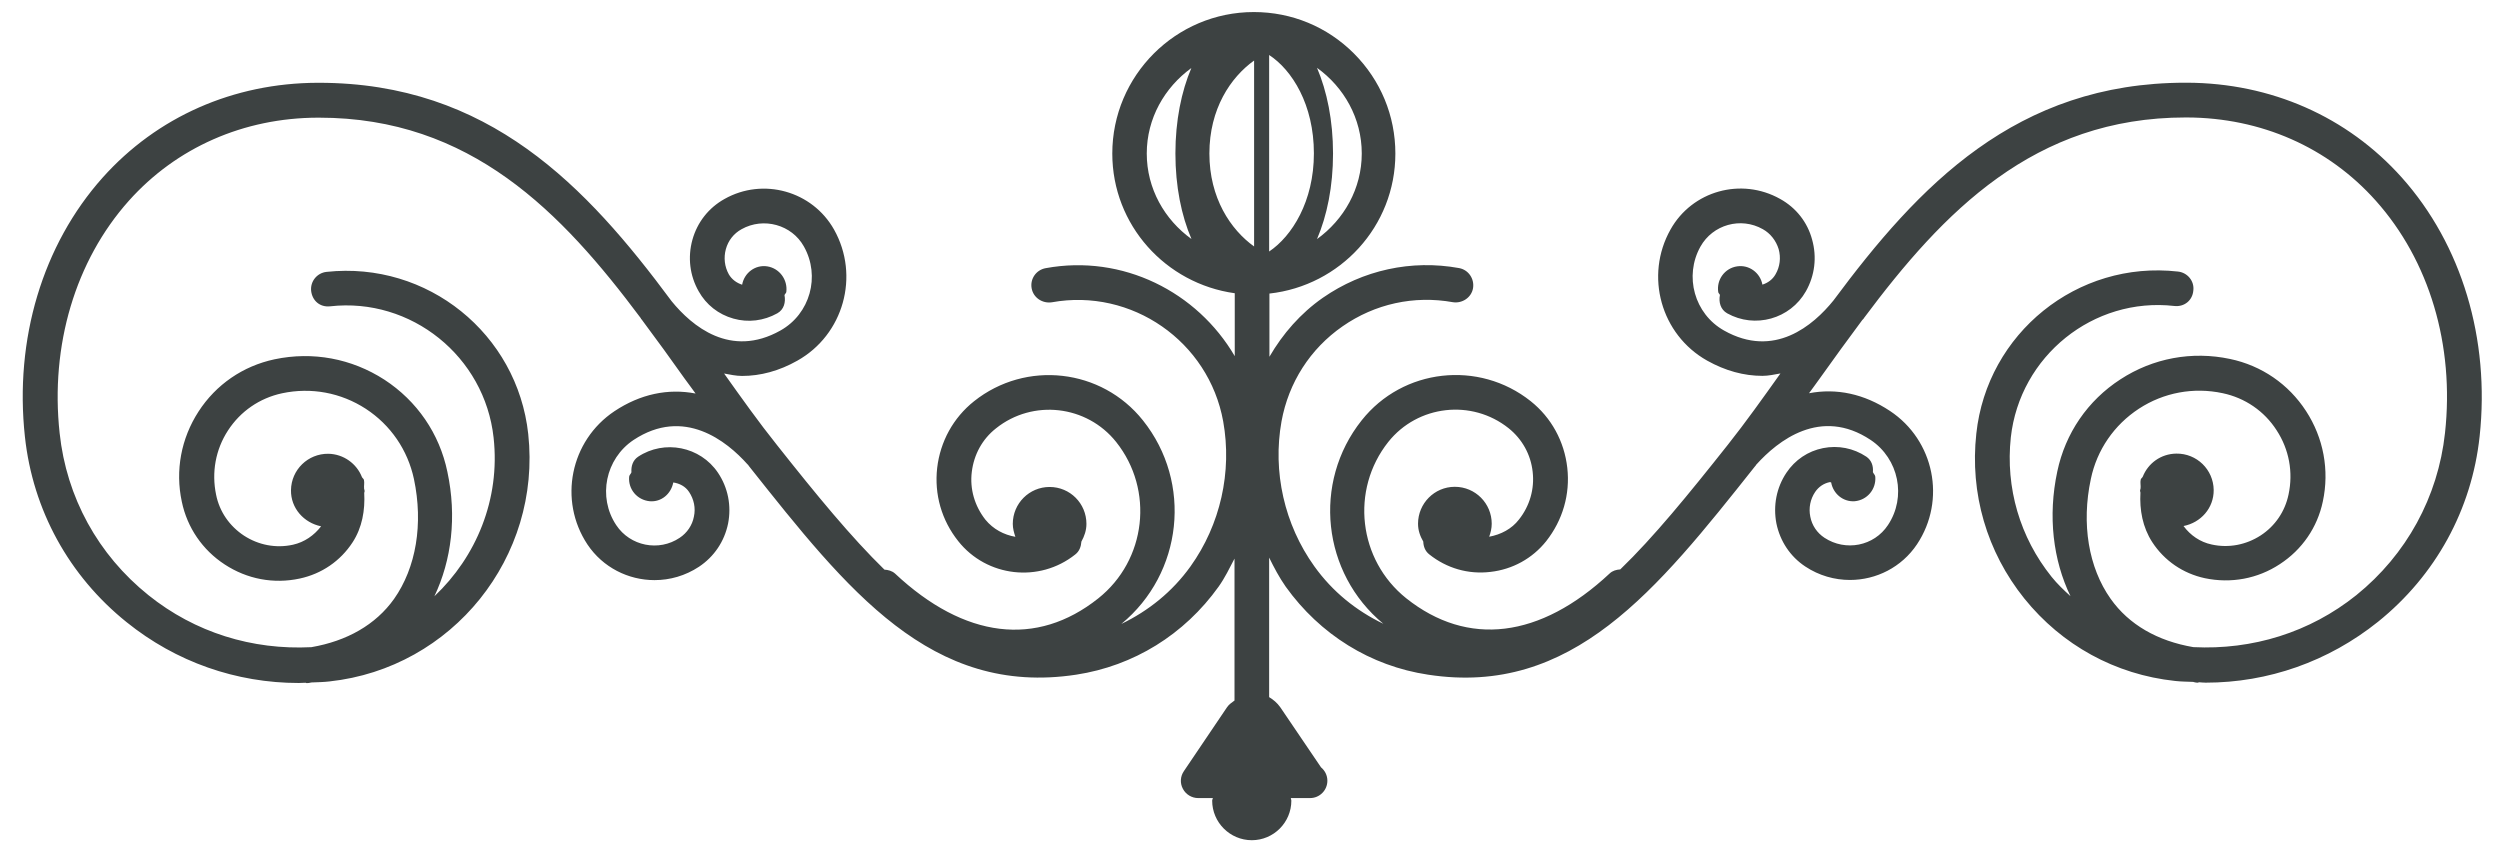 <?xml version="1.0" encoding="UTF-8"?>
<svg width="61px" height="21px" viewBox="0 0 61 21" version="1.1" xmlns="http://www.w3.org/2000/svg" xmlns:xlink="http://www.w3.org/1999/xlink">
    <title>spirals-of-vines-svgrepo-com</title>
    <g id="页面-1" stroke="none" stroke-width="1" fill="none" fill-rule="evenodd">
        <g id="形状库素材-植物" transform="translate(-402, -500)" fill="#3D4242" fill-rule="nonzero">
            <g id="spirals-of-vines-svgrepo-com" transform="translate(402.555, 500.294)">
                <path d="M58.048,4.037 C56.721,2.552 54.857,1.731 52.806,1.724 C52.794,1.724 52.784,1.724 52.774,1.724 C48.635,1.724 46.259,4.24 44.181,7.038 C43.689,7.646 42.737,8.463 41.51,7.77 C40.789,7.364 40.533,6.445 40.936,5.723 C41.236,5.187 41.92,4.993 42.458,5.298 C42.644,5.402 42.78,5.577 42.844,5.784 C42.902,5.993 42.877,6.212 42.768,6.399 C42.696,6.528 42.577,6.61 42.448,6.651 C42.394,6.362 42.124,6.161 41.832,6.205 C41.53,6.249 41.324,6.53 41.37,6.832 C41.373,6.862 41.405,6.877 41.411,6.904 C41.377,7.078 41.426,7.259 41.588,7.351 C42.266,7.729 43.126,7.489 43.509,6.813 C43.727,6.428 43.78,5.98 43.661,5.554 C43.547,5.128 43.27,4.775 42.879,4.559 C41.931,4.028 40.733,4.362 40.205,5.307 C39.571,6.435 39.97,7.87 41.099,8.505 C41.544,8.754 41.997,8.877 42.449,8.877 C42.598,8.877 42.743,8.843 42.888,8.818 C42.464,9.412 42.042,10.007 41.603,10.56 C40.63,11.788 39.793,12.814 38.98,13.599 C38.882,13.607 38.792,13.63 38.719,13.7 C37.024,15.284 35.259,15.499 33.757,14.304 C32.588,13.37 32.389,11.66 33.32,10.488 C34.038,9.589 35.355,9.437 36.256,10.155 C36.585,10.419 36.796,10.795 36.842,11.218 C36.89,11.637 36.771,12.051 36.507,12.383 C36.331,12.612 36.066,12.75 35.781,12.802 C35.817,12.703 35.843,12.598 35.843,12.485 C35.843,11.99 35.444,11.584 34.942,11.584 C34.445,11.584 34.045,11.99 34.045,12.485 C34.045,12.647 34.096,12.789 34.173,12.921 C34.177,13.04 34.218,13.155 34.322,13.235 C34.744,13.571 35.271,13.726 35.814,13.66 C36.351,13.599 36.834,13.334 37.172,12.911 C37.574,12.401 37.76,11.767 37.687,11.122 C37.615,10.476 37.298,9.896 36.793,9.494 C35.528,8.488 33.675,8.694 32.67,9.962 C31.462,11.481 31.705,13.693 33.198,14.926 C32.536,14.607 31.959,14.144 31.514,13.523 C30.784,12.505 30.493,11.217 30.714,9.987 C30.887,9.041 31.412,8.218 32.204,7.668 C32.993,7.12 33.945,6.909 34.898,7.08 C35.122,7.114 35.347,6.968 35.387,6.739 C35.425,6.509 35.276,6.289 35.046,6.247 C33.883,6.036 32.699,6.294 31.722,6.972 C31.178,7.352 30.745,7.849 30.419,8.411 L30.419,6.869 C32.145,6.678 33.492,5.228 33.492,3.453 C33.492,2.53 33.132,1.663 32.481,1.011 C31.829,0.358 30.962,0 30.038,0 C28.134,0 26.585,1.55 26.585,3.453 C26.585,5.198 27.888,6.627 29.573,6.861 L29.573,8.396 C28.656,6.827 26.839,5.905 24.961,6.249 C24.729,6.29 24.575,6.509 24.617,6.741 C24.658,6.969 24.878,7.116 25.109,7.082 C27.056,6.73 28.938,8.034 29.291,9.988 C29.512,11.221 29.222,12.508 28.493,13.527 C28.047,14.148 27.467,14.611 26.806,14.93 C28.304,13.697 28.546,11.483 27.333,9.964 C26.325,8.698 24.479,8.488 23.212,9.496 C22.704,9.9 22.387,10.48 22.312,11.124 C22.239,11.768 22.42,12.401 22.827,12.911 C23.522,13.787 24.804,13.933 25.68,13.236 C25.783,13.157 25.822,13.043 25.831,12.921 C25.904,12.789 25.954,12.647 25.954,12.489 C25.954,11.99 25.554,11.588 25.055,11.588 C24.56,11.588 24.157,11.99 24.157,12.489 C24.157,12.598 24.186,12.703 24.22,12.804 C23.944,12.756 23.681,12.621 23.488,12.385 C23.228,12.053 23.104,11.64 23.157,11.218 C23.209,10.798 23.412,10.421 23.747,10.158 C24.648,9.438 25.964,9.593 26.679,10.49 C27.61,11.66 27.418,13.373 26.241,14.308 C24.739,15.501 22.98,15.29 21.283,13.7 C21.209,13.634 21.115,13.611 21.025,13.605 C20.214,12.814 19.372,11.789 18.401,10.562 C17.959,10.01 17.536,9.414 17.113,8.82 C17.258,8.846 17.403,8.879 17.552,8.879 C18.001,8.879 18.456,8.757 18.899,8.507 C20.028,7.874 20.43,6.438 19.796,5.308 C19.266,4.366 18.064,4.03 17.123,4.561 C16.735,4.777 16.459,5.13 16.34,5.556 C16.222,5.982 16.274,6.43 16.493,6.814 C16.675,7.141 16.976,7.378 17.341,7.48 C17.701,7.582 18.082,7.535 18.411,7.351 C18.575,7.259 18.619,7.08 18.587,6.908 C18.595,6.877 18.624,6.864 18.631,6.832 C18.669,6.53 18.463,6.251 18.164,6.205 C17.872,6.161 17.605,6.364 17.553,6.653 C17.417,6.609 17.302,6.524 17.229,6.401 C17.124,6.212 17.099,5.994 17.156,5.785 C17.213,5.577 17.348,5.403 17.54,5.298 C18.074,4.999 18.766,5.188 19.061,5.722 C19.467,6.445 19.212,7.365 18.487,7.771 C17.269,8.455 16.327,7.661 15.833,7.056 C13.754,4.25 11.369,1.726 7.223,1.726 C7.213,1.726 7.203,1.726 7.191,1.726 C5.139,1.733 3.278,2.555 1.95,4.039 C0.486,5.678 -0.206,7.982 0.053,10.363 C0.246,12.152 1.128,13.757 2.533,14.886 C3.741,15.86 5.212,16.371 6.736,16.371 C6.789,16.371 6.841,16.365 6.9,16.365 C6.908,16.365 6.916,16.374 6.926,16.374 C6.945,16.374 6.961,16.374 6.979,16.371 C7.005,16.368 7.02,16.361 7.044,16.358 C7.189,16.351 7.336,16.351 7.484,16.333 C10.484,16.008 12.659,13.299 12.334,10.297 C12.069,7.85 9.874,6.074 7.411,6.34 C7.179,6.366 7.012,6.574 7.037,6.805 C7.064,7.037 7.245,7.208 7.502,7.18 C9.476,6.959 11.273,8.403 11.489,10.386 C11.655,11.891 11.063,13.294 10.044,14.255 C10.463,13.375 10.595,12.31 10.361,11.218 C10.168,10.286 9.62,9.489 8.824,8.97 C8.024,8.453 7.074,8.276 6.143,8.473 C5.374,8.637 4.715,9.089 4.289,9.748 C3.863,10.406 3.718,11.188 3.881,11.947 C4.013,12.581 4.387,13.126 4.928,13.479 C5.472,13.835 6.119,13.961 6.761,13.822 C7.294,13.707 7.75,13.396 8.048,12.939 C8.283,12.578 8.355,12.155 8.332,11.733 C8.332,11.719 8.342,11.706 8.342,11.689 C8.342,11.666 8.332,11.653 8.329,11.63 C8.321,11.557 8.342,11.488 8.325,11.416 C8.318,11.386 8.29,11.376 8.276,11.346 C8.148,11.019 7.828,10.785 7.458,10.778 C6.959,10.772 6.552,11.168 6.545,11.666 C6.538,12.107 6.861,12.463 7.28,12.548 C7.106,12.772 6.874,12.934 6.594,12.997 C6.179,13.089 5.753,13.006 5.399,12.776 C5.045,12.543 4.8,12.19 4.718,11.778 C4.605,11.234 4.703,10.679 5.007,10.211 C5.311,9.742 5.779,9.42 6.327,9.302 C7.037,9.151 7.762,9.286 8.371,9.681 C8.977,10.077 9.393,10.686 9.545,11.393 C9.777,12.491 9.598,13.557 9.06,14.32 C8.611,14.951 7.908,15.348 7.042,15.497 C5.6,15.57 4.205,15.141 3.068,14.229 C1.837,13.242 1.067,11.841 0.9,10.274 C0.668,8.133 1.284,6.068 2.587,4.607 C3.751,3.304 5.392,2.582 7.199,2.577 C7.209,2.577 7.219,2.577 7.229,2.577 C10.927,2.577 13.145,4.878 15.082,7.472 C15.086,7.476 15.082,7.481 15.086,7.486 C15.099,7.501 15.116,7.512 15.121,7.528 C15.471,7.996 15.814,8.47 16.15,8.944 C16.24,9.07 16.33,9.184 16.417,9.308 C15.748,9.179 15.068,9.32 14.438,9.739 C13.36,10.458 13.065,11.913 13.778,12.99 C14.155,13.554 14.779,13.861 15.415,13.861 C15.789,13.861 16.165,13.756 16.5,13.535 C16.87,13.289 17.12,12.917 17.21,12.482 C17.295,12.049 17.21,11.607 16.963,11.24 C16.532,10.6 15.655,10.425 15.013,10.851 C14.883,10.94 14.842,11.085 14.852,11.23 C14.839,11.27 14.799,11.296 14.796,11.339 C14.769,11.643 14.992,11.907 15.298,11.936 C15.582,11.961 15.82,11.756 15.873,11.478 C16.025,11.501 16.17,11.573 16.26,11.712 C16.376,11.887 16.423,12.102 16.376,12.313 C16.336,12.524 16.209,12.709 16.03,12.828 C15.522,13.171 14.821,13.032 14.481,12.519 C14.024,11.834 14.217,10.9 14.904,10.441 C16.133,9.63 17.178,10.467 17.688,11.04 C17.69,11.04 17.693,11.04 17.693,11.042 C17.707,11.058 17.72,11.078 17.729,11.091 C20.121,14.105 22.166,16.707 25.705,16.168 C27.105,15.954 28.342,15.191 29.18,14.019 C29.332,13.805 29.447,13.567 29.567,13.336 L29.567,16.799 C29.503,16.848 29.434,16.889 29.385,16.962 L28.335,18.517 C28.243,18.647 28.233,18.816 28.308,18.954 C28.38,19.091 28.524,19.179 28.681,19.179 L29.038,19.179 C29.038,19.198 29.022,19.217 29.022,19.241 C29.022,19.773 29.457,20.207 29.989,20.207 C30.522,20.207 30.954,19.773 30.954,19.241 C30.954,19.217 30.941,19.198 30.941,19.179 L31.387,19.179 C31.399,19.179 31.405,19.179 31.41,19.179 C31.646,19.179 31.833,18.987 31.833,18.756 C31.833,18.624 31.772,18.507 31.678,18.429 L30.684,16.963 C30.608,16.855 30.512,16.776 30.412,16.716 L30.412,13.311 C30.531,13.553 30.659,13.796 30.816,14.02 C31.654,15.191 32.888,15.957 34.289,16.168 C37.806,16.709 39.871,14.105 42.262,11.091 C42.279,11.074 42.292,11.056 42.299,11.041 C42.299,11.041 42.302,11.041 42.302,11.039 C42.819,10.467 43.864,9.627 45.088,10.44 C45.777,10.899 45.968,11.833 45.511,12.518 C45.171,13.032 44.478,13.167 43.961,12.827 C43.781,12.708 43.657,12.527 43.616,12.312 C43.573,12.101 43.616,11.887 43.734,11.711 C43.818,11.586 43.943,11.5 44.09,11.47 C44.105,11.467 44.111,11.477 44.125,11.477 C44.174,11.751 44.415,11.956 44.699,11.936 C45.004,11.909 45.227,11.642 45.202,11.338 C45.199,11.295 45.159,11.265 45.144,11.226 C45.156,11.081 45.115,10.939 44.984,10.849 C44.669,10.64 44.296,10.567 43.928,10.64 C43.557,10.714 43.243,10.929 43.035,11.239 C42.789,11.606 42.707,12.046 42.789,12.477 C42.878,12.91 43.126,13.286 43.496,13.53 C43.829,13.751 44.209,13.857 44.585,13.857 C45.221,13.857 45.844,13.55 46.221,12.985 C46.937,11.907 46.642,10.45 45.56,9.733 C44.928,9.314 44.253,9.173 43.585,9.301 C43.674,9.177 43.761,9.064 43.849,8.938 C44.189,8.46 44.535,7.985 44.885,7.514 C44.895,7.501 44.905,7.493 44.918,7.481 C44.92,7.478 44.918,7.475 44.922,7.471 C46.86,4.875 49.076,2.572 52.775,2.572 C52.785,2.572 52.795,2.572 52.802,2.572 C54.614,2.577 56.252,3.3 57.415,4.604 C58.721,6.065 59.338,8.13 59.103,10.271 C58.933,11.835 58.162,13.241 56.939,14.228 C55.803,15.139 54.403,15.568 52.962,15.496 C52.091,15.347 51.391,14.949 50.944,14.316 C50.406,13.556 50.227,12.49 50.462,11.391 C50.61,10.683 51.03,10.074 51.635,9.678 C52.241,9.283 52.967,9.148 53.679,9.3 C54.223,9.415 54.694,9.736 54.994,10.204 C55.3,10.672 55.402,11.229 55.285,11.774 C55.199,12.185 54.958,12.541 54.605,12.771 C54.248,13.002 53.822,13.083 53.41,12.992 C53.129,12.933 52.891,12.768 52.723,12.541 C53.142,12.459 53.463,12.106 53.459,11.662 C53.453,11.163 53.045,10.767 52.547,10.774 C52.168,10.779 51.857,11.012 51.728,11.338 C51.713,11.368 51.685,11.378 51.678,11.411 C51.662,11.48 51.683,11.55 51.675,11.622 C51.672,11.645 51.662,11.659 51.662,11.682 C51.662,11.698 51.672,11.711 51.672,11.725 C51.648,12.147 51.724,12.57 51.959,12.933 C52.256,13.389 52.711,13.699 53.243,13.814 C53.88,13.948 54.532,13.828 55.073,13.471 C55.617,13.117 55.99,12.573 56.122,11.942 C56.286,11.177 56.139,10.391 55.712,9.735 C55.286,9.079 54.629,8.627 53.86,8.465 C52.929,8.267 51.978,8.444 51.183,8.962 C50.384,9.48 49.839,10.277 49.643,11.209 C49.41,12.302 49.539,13.373 49.965,14.253 C49.801,14.104 49.645,13.956 49.504,13.781 C48.73,12.817 48.377,11.609 48.509,10.377 C48.729,8.394 50.523,6.947 52.5,7.172 C52.748,7.199 52.943,7.03 52.962,6.796 C52.992,6.565 52.82,6.357 52.588,6.332 C50.13,6.054 47.929,7.839 47.667,10.287 C47.507,11.741 47.923,13.17 48.838,14.309 C49.755,15.448 51.057,16.165 52.515,16.321 C52.66,16.338 52.81,16.338 52.956,16.344 C52.98,16.349 52.994,16.356 53.02,16.359 C53.038,16.363 53.056,16.363 53.073,16.363 C53.083,16.363 53.091,16.356 53.099,16.353 C53.152,16.356 53.205,16.363 53.263,16.363 C54.789,16.363 56.26,15.846 57.469,14.877 C58.873,13.748 59.756,12.141 59.948,10.353 C60.204,7.98 59.512,5.675 58.048,4.037 Z M30.412,5.843 L30.412,1.048 C30.971,1.413 31.504,2.258 31.504,3.449 C31.504,4.621 30.969,5.469 30.412,5.843 Z M30.045,1.183 L30.045,5.72 C29.472,5.309 28.954,4.538 28.954,3.451 C28.954,2.364 29.471,1.593 30.045,1.183 Z M32.672,3.451 C32.672,4.309 32.238,5.064 31.58,5.54 C31.825,4.967 31.971,4.254 31.971,3.451 C31.971,2.648 31.824,1.935 31.58,1.361 C32.238,1.835 32.672,2.593 32.672,3.451 Z M27.426,3.451 C27.426,2.594 27.86,1.841 28.514,1.366 C28.271,1.938 28.125,2.651 28.125,3.451 C28.125,4.253 28.271,4.966 28.517,5.538 C27.859,5.064 27.426,4.309 27.426,3.451 Z" id="形状"></path>
            </g>
        </g>
    </g>
</svg>
